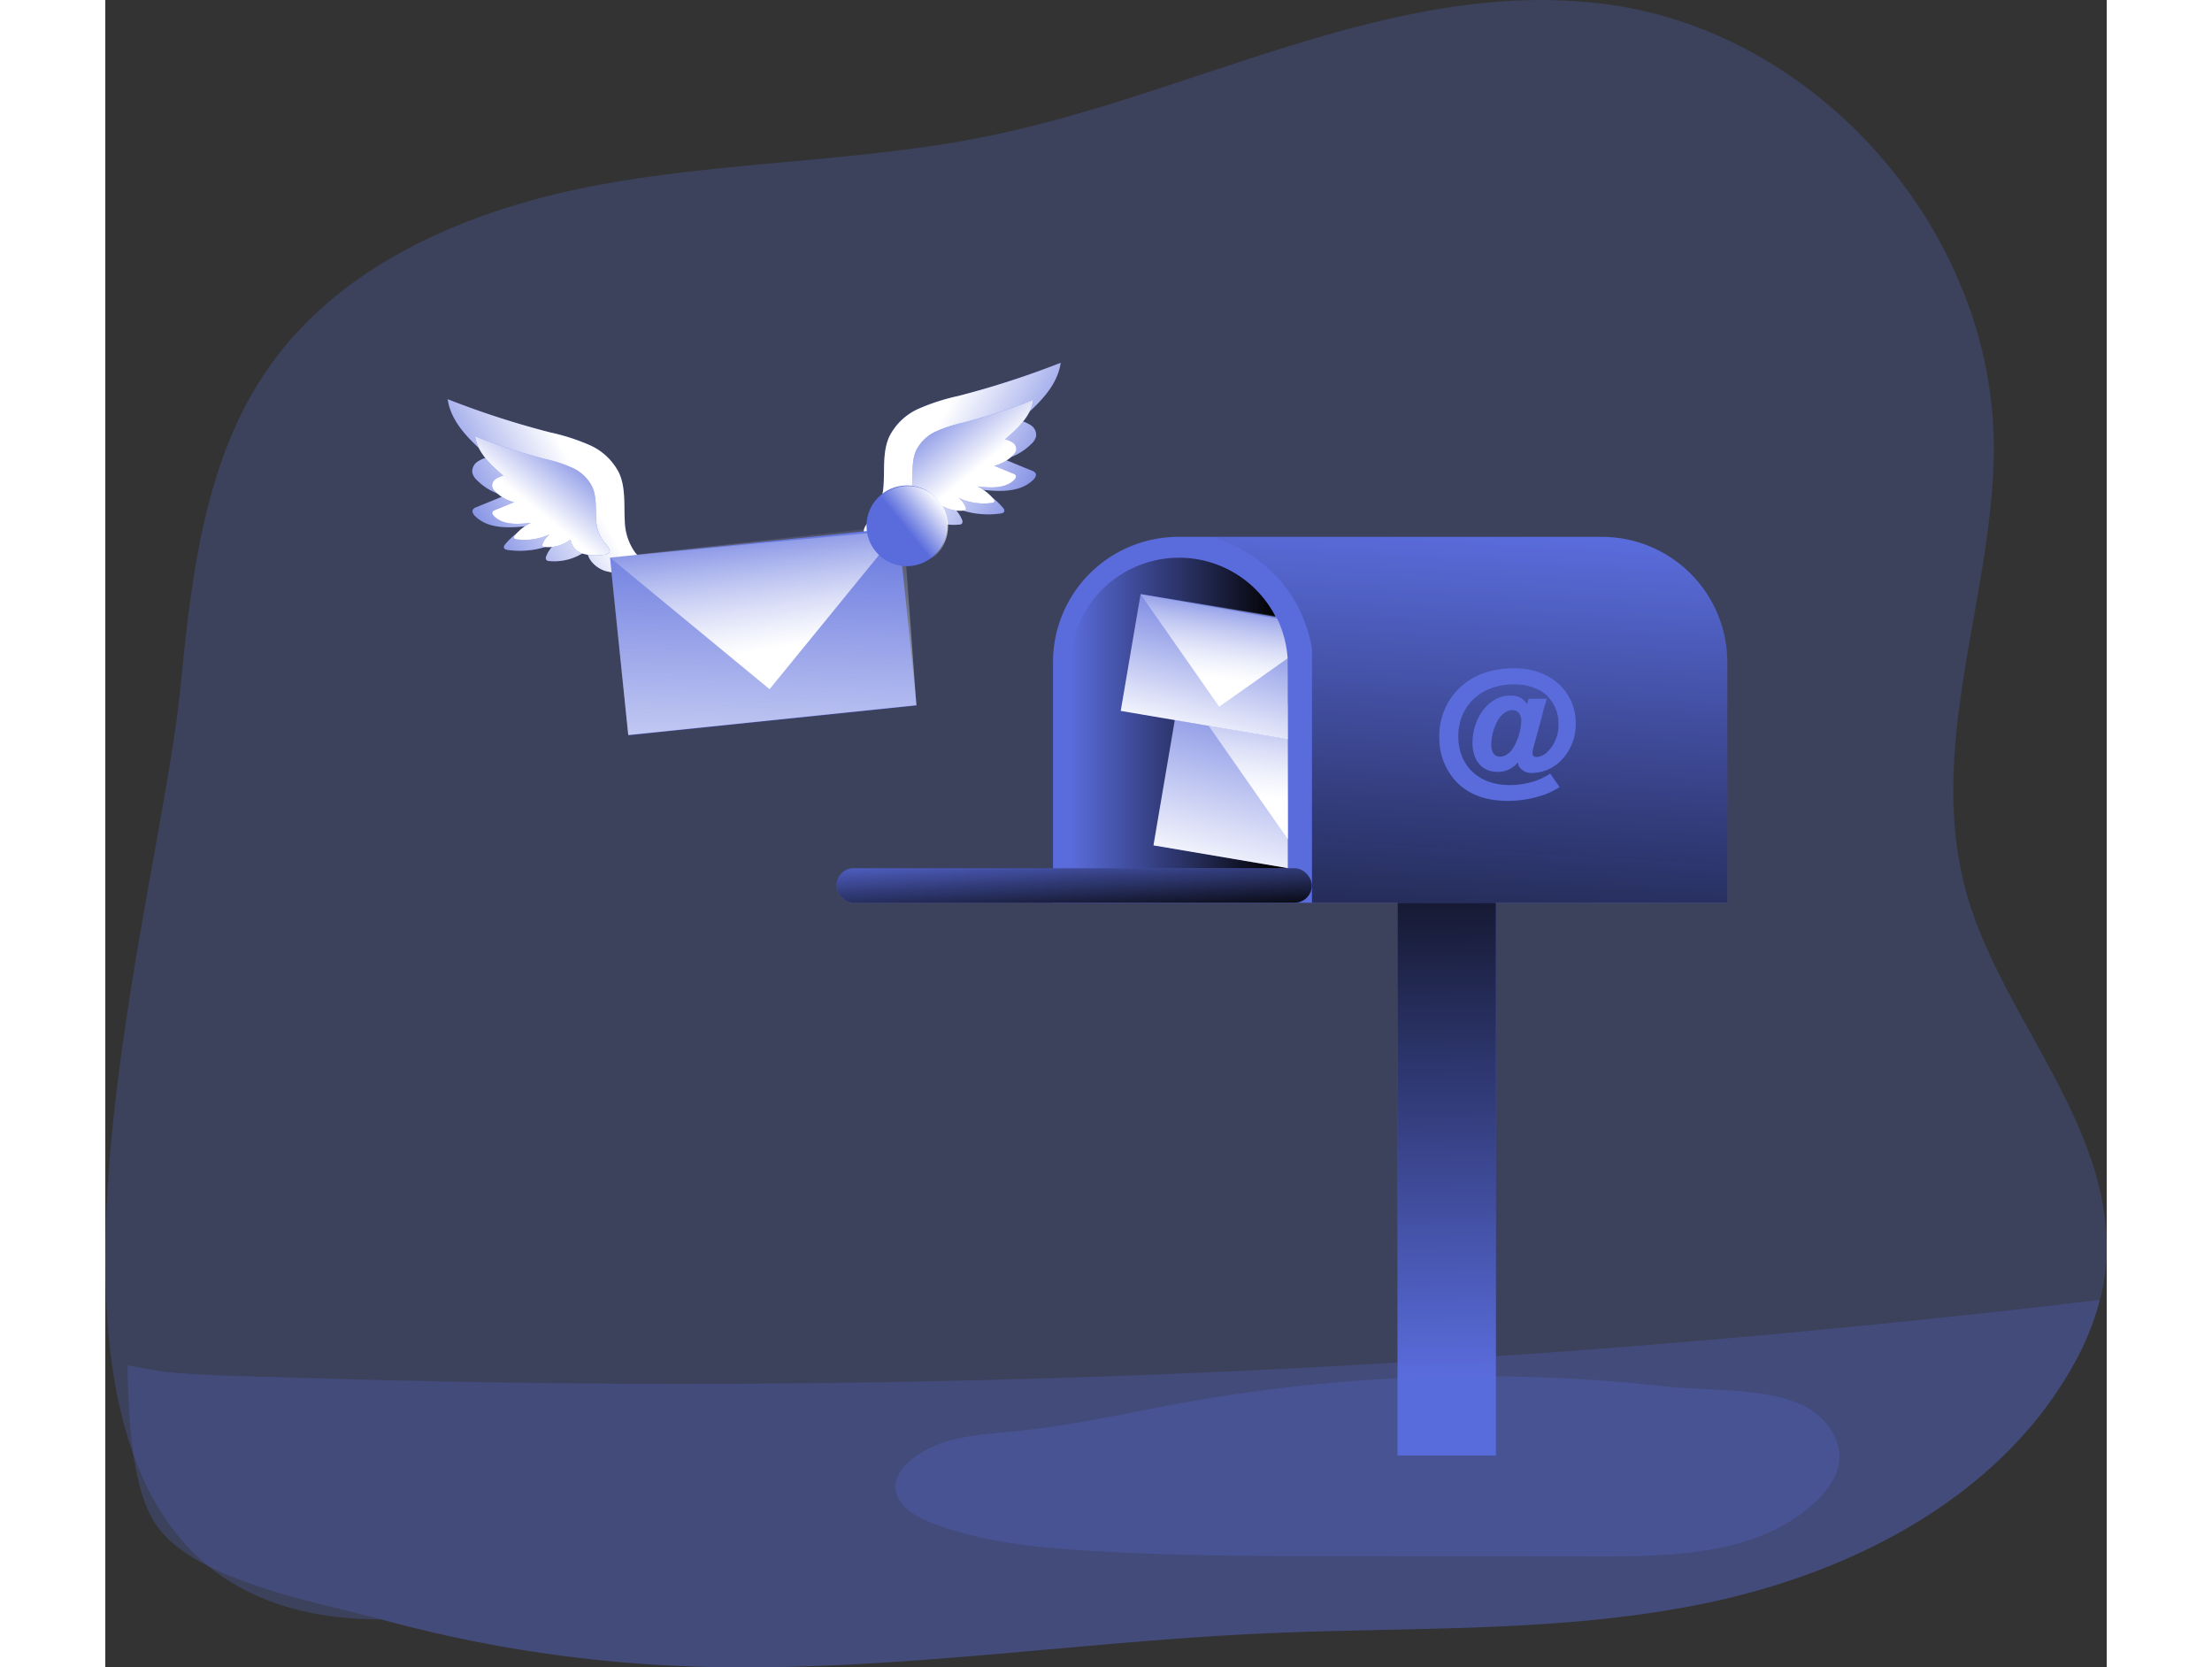 <svg height="306" viewBox="0 0 520.36 433.46" width="406" xmlns="http://www.w3.org/2000/svg" xmlns:xlink="http://www.w3.org/1999/xlink"><rect x="0" y="0" width="520.36" height="433.46" fill="#333333" stroke="none"/><linearGradient id="a" gradientUnits="userSpaceOnUse" x1="349.43" x2="347.51" y1="357.77" y2="189.51"><stop offset="0" stop-color="#010101" stop-opacity="0"/><stop offset=".95" stop-color="#010101"/></linearGradient><linearGradient id="b" x1="250.93" x2="307.4" xlink:href="#a" y1="189.7" y2="189.7"/><linearGradient id="c" x1="375.32" x2="365.09" xlink:href="#a" y1="148.39" y2="322.36"/><linearGradient id="d" x1="251.27" x2="252.55" xlink:href="#a" y1="219.46" y2="241.22"/><linearGradient id="e" gradientUnits="userSpaceOnUse" x1="104.78" x2="141.26" y1="151.5" y2="130.93"><stop offset="0" stop-color="#fff" stop-opacity="0"/><stop offset=".95" stop-color="#fff"/></linearGradient><linearGradient id="f" x1="143.49" x2="127.72" xlink:href="#e" y1="123.37" y2="142.85"/><linearGradient id="g" gradientTransform="matrix(-1 0 0 1 548.7 0)" x1="281.2" x2="317.68" xlink:href="#e" y1="142.04" y2="121.46"/><linearGradient id="h" gradientTransform="matrix(-1 0 0 1 548.7 0)" x1="319.91" x2="304.13" xlink:href="#e" y1="113.91" y2="133.38"/><linearGradient id="i" x1="171.84" x2="169.37" xlink:href="#e" y1="130" y2="234.11"/><linearGradient id="j" gradientTransform="matrix(.669 -.743 .743 .669 -843.27 256.71)" x1="768.3" x2="744.23" xlink:href="#e" y1="668.31" y2="697.88"/><linearGradient id="k" x1="208.09" x2="217.45" xlink:href="#e" y1="137.27" y2="129.76"/><clipPath id="l" transform="translate(-17.43 -10.2)"><path d="m258.26 232.1 66.63 12.19v-61.1a28.23 28.23 0 0 0 -28.23-28.19c-15.6 0-30.6 15.66-30.6 31.25z"/></clipPath><linearGradient id="m" gradientTransform="matrix(.843 -.537 .537 .843 -621.71 -30.83)" x1="682.22" x2="635.71" xlink:href="#e" y1="677.64" y2="720.72"/><linearGradient id="n" gradientTransform="matrix(.843 -.537 .537 .843 -621.71 -30.83)" x1="678.3" x2="656.45" xlink:href="#e" y1="677.39" y2="704.23"/><linearGradient id="o" gradientTransform="matrix(.843 -.537 .537 .843 -621.71 -30.83)" x1="676.96" x2="642.98" xlink:href="#e" y1="647.38" y2="678.85"/><linearGradient id="p" gradientTransform="matrix(.843 -.537 .537 .843 -621.71 -30.83)" x1="674.09" x2="658.13" xlink:href="#e" y1="647.19" y2="666.8"/><g fill="#5a6cdc"><path d="m537.54 339.85a48.76 48.76 0 0 1 -1.5 8.31 71 71 0 0 1 -7.51 18c-19.19 33.49-56.78 52.85-94.59 60.77s-76.87 6.18-115.45 7.95c-52.12 2.36-104.1 11.11-156.22 8.24a352.33 352.33 0 0 1 -73.07-11.88c-115.11 0-58.83-175.78-52.22-242.42 2.85-28.71 6.19-58.8 22.58-82.55 19.38-28.09 53.7-42.11 87.28-48.2s68.16-5.78 101.51-12.78c54.55-11.44 107.28-42.29 162.32-33.54 54 8.63 97.79 60 97.76 114.7 0 38.37-17.41 76.52-7.42 114.73 8.69 33.19 39.87 62.57 36.53 98.67z" opacity=".24" transform="translate(-17.43 -10.2)"/><path d="m536 348.16a71 71 0 0 1 -7.51 18c-19.19 33.49-56.78 52.85-94.59 60.77s-76.87 6.18-115.45 7.95c-52.12 2.36-104.1 11.11-156.22 8.24a352.33 352.33 0 0 1 -73.03-11.88c-16-4.35-49.06-10-58.74-24.87-6.05-9.25-7-26.58-7.25-41.18 3.62.57 7.22 1.43 10.38 1.73 10.71 1 21.55 1.1 32.29 1.43q34.13 1.09 68.28 1.46 136 1.45 271.8-8.94 65.16-4.99 130.04-12.71z" opacity=".24" transform="translate(-17.43 -10.2)"/><path d="m335.97 220.61h25.59v157.81h-25.59z"/></g><path d="m335.97 220.61h25.59v157.81h-25.59z" fill="url(#a)"/><path d="m439.15 182.37v62.53h-175.32v-62.53a32.59 32.59 0 0 1 32.63-32.59h110.06a32.62 32.62 0 0 1 32.63 32.59z" fill="#5a6cdc" transform="translate(-17.43 -10.2)"/><path d="m279.16 145a28.23 28.23 0 0 1 28.23 28.23v61.1a0 0 0 0 1 0 0h-56.46a0 0 0 0 1 0 0v-61.1a28.23 28.23 0 0 1 28.23-28.23z" fill="url(#b)"/><path d="m439.16 182.36v62.53h-108v-66.19c-3.23-17.29-15.4-25.24-25.42-28.9h100.8a32.6 32.6 0 0 1 32.62 32.56z" fill="url(#c)" transform="translate(-17.43 -10.2)"/><rect fill="#5a6cdc" height="8.97" rx="4.49" width="123.6" x="190.1" y="225.73"/><rect fill="url(#d)" height="8.97" rx="4.49" width="123.6" x="190.1" y="225.73"/><g transform="translate(-17.43 -10.2)"><g fill="#5a6cdc"><path d="m298.41 374.78c-14.89 2.67-29.67 6.11-44.72 7.57-9.78.95-20.57 1.44-27.65 8.24a9.24 9.24 0 0 0 -3.16 5.62c-.4 4.71 4.51 8 8.91 9.72 12.82 5.07 26.76 6.52 40.53 7.4 22.42 1.42 44.9 1.45 67.37 1.47l66.93.06c19.75 0 41.68-.8 55.84-14.59 2.8-2.73 5.27-6.09 5.75-10 .78-6.28-4-12.2-9.75-14.83-10-4.56-24.93-3.61-35.81-4.82q-21.22-2.34-42.61-2.59a434.59 434.59 0 0 0 -81.63 6.75z" opacity=".24"/><path d="m392.22 191.86c-.24.8-1 3.23-1.15 4.11l-2.4 8.86a4.44 4.44 0 0 0 -.16 1.19.92.92 0 0 0 1 1 4.43 4.43 0 0 0 2.52-1 9.75 9.75 0 0 0 3.23-7.54 10 10 0 0 0 -4.59-8.66 14.09 14.09 0 0 0 -7.14-1.68c-8.42 0-14.32 5.59-14.32 13.49 0 7.66 5.3 12.68 13.32 12.68a21.56 21.56 0 0 0 6.1-.88 17.1 17.1 0 0 0 4.47-2.11l2.43 3.51a18.76 18.76 0 0 1 -5 2.31 28.72 28.72 0 0 1 -8.46 1.28c-5.62 0-10-1.6-13.16-4.75a16.41 16.41 0 0 1 -4.63-11.8 17.23 17.23 0 0 1 4.87-12.45c3.67-3.67 8.49-5.47 14.68-5.47 9.29 0 15.91 6 15.91 14.32a13.43 13.43 0 0 1 -3.79 9.62 10.73 10.73 0 0 1 -7.46 3.27 3.94 3.94 0 0 1 -3.43-1.56 2.7 2.7 0 0 1 -.35-1.23 6.53 6.53 0 0 1 -5.35 2.51c-3.95 0-6.46-2.95-6.46-7.5 0-6.74 4.43-12.33 9.73-12.33 2.23 0 3.35.56 4.43 2.24l.4-1.4zm-8.22 11.85a14.9 14.9 0 0 0 1.59-6.14c0-1.64-.92-2.75-2.31-2.75s-2.91 1-3.91 2.87a13.79 13.79 0 0 0 -1.6 6c0 2.11.8 3.23 2.32 3.23s2.91-1.18 3.91-3.21z"/><path d="m152.49 145.53c-.24-4.16.25-8.52-1.46-12.32a15.64 15.64 0 0 0 -7.66-7.28 53.85 53.85 0 0 0 -10.26-3.3 228.75 228.75 0 0 1 -26.65-8.63c.88 6.22 6 10.88 10.71 15a9 9 0 0 0 -3 1.26 3.07 3.07 0 0 0 -1.32 2.81 4 4 0 0 0 1.24 2 15.14 15.14 0 0 0 7.14 4l-7.33 3a1.66 1.66 0 0 0 -.88.62c-.32.57.11 1.26.58 1.72 3.52 3.44 9.15 3.08 14 2.49a18.21 18.21 0 0 0 -6.19 4.82 1.08 1.08 0 0 0 -.34.88c.11.39.58.52 1 .58a22.53 22.53 0 0 0 12.64-1.89 8.57 8.57 0 0 0 -2.62 3.48 1.05 1.05 0 0 0 0 1 1.09 1.09 0 0 0 .74.29 13.89 13.89 0 0 0 9.85-2.84c.12 2.52 2.26 4.58 4.65 5.4a19 19 0 0 0 7.49.49c5-.35 2-3.23.29-5.36a14.64 14.64 0 0 1 -2.62-8.22z"/></g><path d="m152.49 145.53c-.24-4.16.25-8.52-1.46-12.32a15.64 15.64 0 0 0 -7.66-7.28 53.85 53.85 0 0 0 -10.26-3.3 228.75 228.75 0 0 1 -26.65-8.63c.88 6.22 6 10.88 10.71 15a9 9 0 0 0 -3 1.26 3.07 3.07 0 0 0 -1.32 2.81 4 4 0 0 0 1.24 2 15.14 15.14 0 0 0 7.14 4l-7.33 3a1.66 1.66 0 0 0 -.88.62c-.32.57.11 1.26.58 1.72 3.52 3.44 9.15 3.08 14 2.49a18.21 18.21 0 0 0 -6.19 4.82 1.08 1.08 0 0 0 -.34.88c.11.39.58.52 1 .58a22.53 22.53 0 0 0 12.64-1.89 8.57 8.57 0 0 0 -2.62 3.48 1.05 1.05 0 0 0 0 1 1.09 1.09 0 0 0 .74.29 13.89 13.89 0 0 0 9.85-2.84c.12 2.52 2.26 4.58 4.65 5.4a19 19 0 0 0 7.49.49c5-.35 2-3.23.29-5.36a14.64 14.64 0 0 1 -2.62-8.22z" fill="url(#e)"/><path d="m145.05 145.21c-.16-2.84.17-5.82-1-8.41a10.67 10.67 0 0 0 -5.24-5 37.23 37.23 0 0 0 -7-2.26 154.65 154.65 0 0 1 -18.21-5.9c.59 4.25 4.06 7.43 7.31 10.23a6.17 6.17 0 0 0 -2 .87 2.08 2.08 0 0 0 -.9 1.92 2.68 2.68 0 0 0 .84 1.36 10.47 10.47 0 0 0 4.88 2.74l-5 2.06a1.14 1.14 0 0 0 -.61.43c-.22.39.08.86.4 1.17 2.41 2.36 6.26 2.11 9.6 1.7a12.51 12.51 0 0 0 -4.23 3.3.72.72 0 0 0 -.23.6c.07.26.39.35.66.39a15.28 15.28 0 0 0 8.64-1.29 5.91 5.91 0 0 0 -1.79 2.38c-.09.23-.17.52 0 .71a.69.69 0 0 0 .5.19 9.5 9.5 0 0 0 6.74-1.93 4.41 4.41 0 0 0 3.17 3.68 13.14 13.14 0 0 0 5.12.34c3.45-.24 1.35-2.21.2-3.67a10 10 0 0 1 -1.85-5.61z" fill="#5a6cdc"/><path d="m145.05 145.21c-.16-2.84.17-5.82-1-8.41a10.67 10.67 0 0 0 -5.24-5 37.23 37.23 0 0 0 -7-2.26 154.65 154.65 0 0 1 -18.21-5.9c.59 4.25 4.06 7.43 7.31 10.23a6.17 6.17 0 0 0 -2 .87 2.08 2.08 0 0 0 -.9 1.92 2.68 2.68 0 0 0 .84 1.36 10.47 10.47 0 0 0 4.88 2.74l-5 2.06a1.14 1.14 0 0 0 -.61.43c-.22.39.08.86.4 1.17 2.41 2.36 6.26 2.11 9.6 1.7a12.51 12.51 0 0 0 -4.23 3.3.72.72 0 0 0 -.23.6c.07.26.39.35.66.39a15.28 15.28 0 0 0 8.64-1.29 5.91 5.91 0 0 0 -1.79 2.38c-.09.23-.17.52 0 .71a.69.69 0 0 0 .5.19 9.5 9.5 0 0 0 6.74-1.93 4.41 4.41 0 0 0 3.17 3.68 13.14 13.14 0 0 0 5.12.34c3.45-.24 1.35-2.21.2-3.67a10 10 0 0 1 -1.85-5.61z" fill="url(#f)"/><path d="m219.8 136.07c.24-4.16-.25-8.52 1.45-12.32a15.64 15.64 0 0 1 7.67-7.29 54.33 54.33 0 0 1 10.26-3.3 228.54 228.54 0 0 0 26.64-8.63c-.87 6.21-5.95 10.87-10.7 15a8.87 8.87 0 0 1 3 1.27 3 3 0 0 1 1.32 2.8 3.87 3.87 0 0 1 -1.23 2 15.22 15.22 0 0 1 -7.14 4l7.32 3a1.66 1.66 0 0 1 .89.63c.32.57-.12 1.26-.58 1.71-3.53 3.45-9.16 3.09-14.05 2.49a18.36 18.36 0 0 1 6.19 4.83 1 1 0 0 1 .33.88c-.1.38-.57.51-1 .57a22.55 22.55 0 0 1 -12.64-1.88 8.53 8.53 0 0 1 2.63 3.48 1 1 0 0 1 0 1 1 1 0 0 1 -.74.28 13.91 13.91 0 0 1 -9.85-2.83c-.11 2.52-2.26 4.58-4.64 5.4a19.22 19.22 0 0 1 -7.49.48c-5.06-.34-2-3.23-.29-5.36 1.85-2.28 2.48-5.37 2.65-8.21z" fill="#5a6cdc"/><path d="m219.8 136.07c.24-4.16-.25-8.52 1.45-12.32a15.64 15.64 0 0 1 7.67-7.29 54.33 54.33 0 0 1 10.26-3.3 228.54 228.54 0 0 0 26.64-8.63c-.87 6.21-5.95 10.87-10.7 15a8.87 8.87 0 0 1 3 1.27 3 3 0 0 1 1.32 2.8 3.87 3.87 0 0 1 -1.23 2 15.22 15.22 0 0 1 -7.14 4l7.32 3a1.66 1.66 0 0 1 .89.63c.32.57-.12 1.26-.58 1.71-3.53 3.45-9.16 3.09-14.05 2.49a18.36 18.36 0 0 1 6.19 4.83 1 1 0 0 1 .33.88c-.1.38-.57.51-1 .57a22.55 22.55 0 0 1 -12.64-1.88 8.53 8.53 0 0 1 2.63 3.48 1 1 0 0 1 0 1 1 1 0 0 1 -.74.28 13.91 13.91 0 0 1 -9.85-2.83c-.11 2.52-2.26 4.58-4.64 5.4a19.22 19.22 0 0 1 -7.49.48c-5.06-.34-2-3.23-.29-5.36 1.85-2.28 2.48-5.37 2.65-8.21z" fill="url(#g)"/><path d="m227.24 135.75c.16-2.84-.17-5.82 1-8.42a10.72 10.72 0 0 1 5.24-5 37 37 0 0 1 7-2.25 157.2 157.2 0 0 0 18.21-5.91c-.6 4.25-4.07 7.44-7.32 10.24a6.06 6.06 0 0 1 2 .86 2.1 2.1 0 0 1 .91 1.92 2.72 2.72 0 0 1 -.85 1.37 10.35 10.35 0 0 1 -4.88 2.73l5 2.07a1.09 1.09 0 0 1 .6.42c.22.39-.08.87-.39 1.18-2.41 2.35-6.26 2.1-9.6 1.7a12.35 12.35 0 0 1 4.22 3.3.68.68 0 0 1 .23.6c-.07.26-.39.35-.66.39a15.39 15.39 0 0 1 -8.64-1.29 5.87 5.87 0 0 1 1.8 2.38.73.73 0 0 1 0 .7.71.71 0 0 1 -.51.2 9.53 9.53 0 0 1 -6.73-1.94 4.44 4.44 0 0 1 -3.17 3.69 13 13 0 0 1 -5.13.33c-3.45-.23-1.34-2.21-.19-3.66a10.12 10.12 0 0 0 1.86-5.61z" fill="#5a6cdc"/><path d="m227.24 135.75c.16-2.84-.17-5.82 1-8.42a10.72 10.72 0 0 1 5.24-5 37 37 0 0 1 7-2.25 157.2 157.2 0 0 0 18.21-5.91c-.6 4.25-4.07 7.44-7.32 10.24a6.06 6.06 0 0 1 2 .86 2.1 2.1 0 0 1 .91 1.92 2.72 2.72 0 0 1 -.85 1.37 10.35 10.35 0 0 1 -4.88 2.73l5 2.07a1.09 1.09 0 0 1 .6.42c.22.39-.08.87-.39 1.18-2.41 2.35-6.26 2.1-9.6 1.7a12.35 12.35 0 0 1 4.22 3.3.68.68 0 0 1 .23.6c-.07.26-.39.35-.66.39a15.39 15.39 0 0 1 -8.64-1.29 5.87 5.87 0 0 1 1.8 2.38.73.73 0 0 1 0 .7.71.71 0 0 1 -.51.2 9.53 9.53 0 0 1 -6.73-1.94 4.44 4.44 0 0 1 -3.17 3.69 13 13 0 0 1 -5.13.33c-3.45-.23-1.34-2.21-.19-3.66a10.12 10.12 0 0 0 1.86-5.61z" fill="url(#h)"/></g><path d="m150.8 151.13h75.31v46.42h-75.31z" fill="#5a6cdc" transform="matrix(.995 -.103 .103 .995 -34.38 10.14)"/><path d="m210.87 183.35-74.91 7.75-4.78-46.17 76.28-8.49z" fill="url(#i)"/><path d="m131.18 144.93 41.53 34.25 33.73-41.35z" fill="url(#j)"/><circle cx="208.4" cy="136.71" fill="#5a6cdc" r="10.49"/><circle cx="208.61" cy="136.85" fill="url(#k)" r="10.49"/><g clip-path="url(#l)"><path d="m293 193.86h68.36v42.14h-68.36z" fill="#5a6cdc" transform="matrix(.986 .167 -.167 .986 23.11 -61.87)"/><path d="m339.93 231.22-67.41-11.43 7.05-41.54 68.78 11.11z" fill="url(#m)"/><path d="m279.57 178.25 27.99 40.05 39.56-27.97z" fill="url(#n)"/><path d="m283.66 168.64h49.94v30.79h-49.94z" fill="#5a6cdc" transform="matrix(.986 .167 -.167 .986 17.68 -59.21)"/><path d="m313.25 193.18-49.24-8.35 5.15-30.35 50.24 8.12z" fill="url(#o)"/><path d="m269.16 154.48 20.45 29.26 28.89-20.43z" fill="url(#p)"/></g></svg>